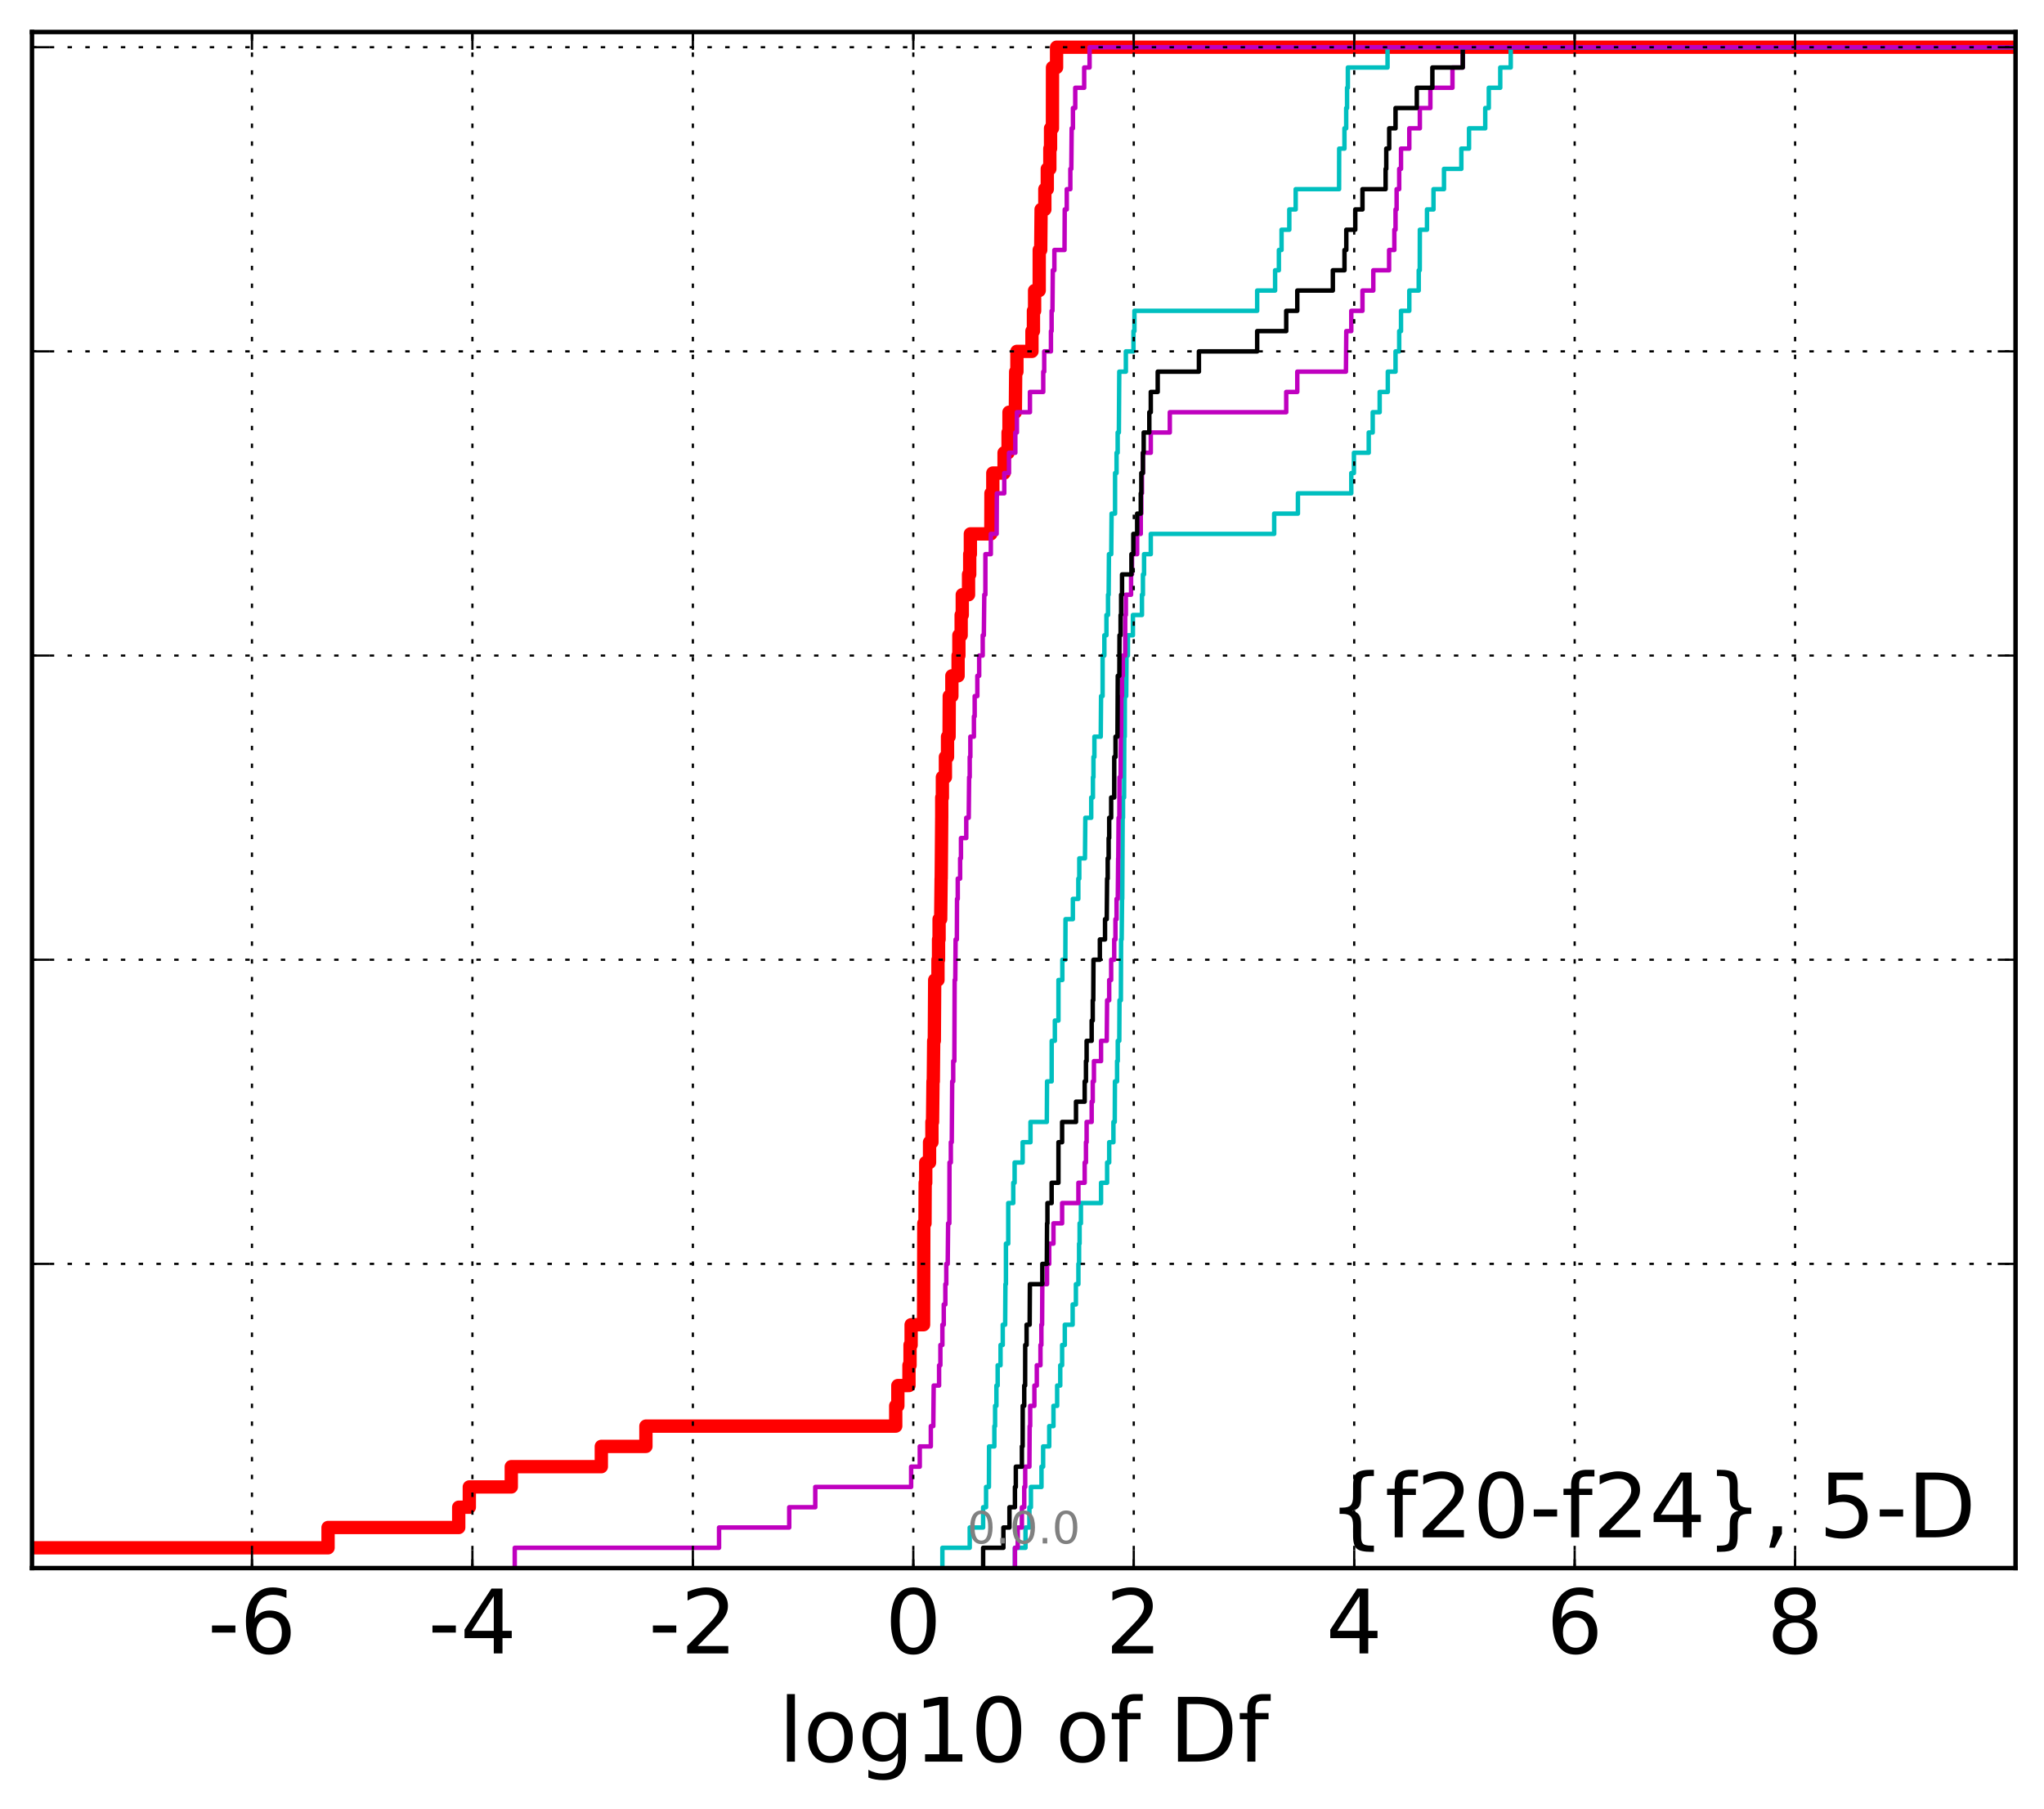 <?xml version="1.0" encoding="utf-8" standalone="no"?>
<!DOCTYPE svg PUBLIC "-//W3C//DTD SVG 1.1//EN"
  "http://www.w3.org/Graphics/SVG/1.1/DTD/svg11.dtd">
<!-- Created with matplotlib (http://matplotlib.org/) -->
<svg height="407pt" version="1.1" viewBox="0 0 460 407" width="460pt" xmlns="http://www.w3.org/2000/svg" xmlns:xlink="http://www.w3.org/1999/xlink">
 <defs>
  <style type="text/css">
*{stroke-linecap:butt;stroke-linejoin:round;stroke-miterlimit:100000;}
  </style>
 </defs>
 <g id="figure_1">
  <g id="patch_1">
   <path d="M 0 407.712 
L 460.8 407.712 
L 460.8 0 
L 0 0 
z
" style="fill:#ffffff;"/>
  </g>
  <g id="axes_1">
   <g id="patch_2">
    <path d="M 7.2 352.8 
L 453.6 352.8 
L 453.6 7.2 
L 7.2 7.2 
z
" style="fill:#ffffff;"/>
   </g>
   <g id="line2d_1">
    <path clip-path="url(#p7dd0a31b04)" d="M -1 348.238 
L 73.828 348.238 
L 73.828 343.675 
L 103.235 343.675 
L 103.235 339.113 
L 105.619 339.113 
L 105.619 334.55 
L 115.064 334.55 
L 115.064 329.988 
L 135.327 329.988 
L 135.327 325.426 
L 145.362 325.426 
L 145.362 320.863 
L 201.582 320.863 
L 201.582 316.301 
L 202.06 316.301 
L 202.06 311.739 
L 204.562 311.739 
L 204.562 307.176 
L 204.803 307.176 
L 204.803 302.614 
L 205.048 302.614 
L 205.048 298.051 
L 207.849 298.051 
L 207.904 275.24 
L 208.17 275.24 
L 208.21 266.115 
L 208.334 266.115 
L 208.334 261.552 
L 209.193 261.552 
L 209.193 256.99 
L 209.728 256.99 
L 209.728 252.428 
L 209.868 252.428 
L 209.968 243.303 
L 210.038 243.303 
L 210.125 234.178 
L 210.268 234.178 
L 210.352 220.491 
L 211.088 220.491 
L 211.088 215.929 
L 211.218 215.929 
L 211.218 211.366 
L 211.34 211.366 
L 211.34 206.804 
L 211.7 206.804 
L 211.799 197.679 
L 211.819 197.679 
L 211.93 183.992 
L 211.935 183.992 
L 211.935 179.43 
L 212.083 179.43 
L 212.083 174.867 
L 212.763 174.867 
L 212.763 170.305 
L 213.24 170.305 
L 213.24 165.743 
L 213.591 165.743 
L 213.629 156.618 
L 214.217 156.618 
L 214.217 152.055 
L 215.617 152.055 
L 215.617 147.493 
L 215.795 147.493 
L 215.795 142.931 
L 216.307 142.931 
L 216.307 138.368 
L 216.559 138.368 
L 216.559 133.806 
L 217.969 133.806 
L 217.969 129.244 
L 218.233 129.244 
L 218.233 124.681 
L 218.379 124.681 
L 218.379 120.119 
L 222.986 120.119 
L 223.013 110.994 
L 223.431 110.994 
L 223.431 106.432 
L 225.965 106.432 
L 225.965 101.869 
L 226.865 101.869 
L 226.865 97.307 
L 227.071 97.307 
L 227.071 92.745 
L 228.501 92.745 
L 228.579 83.62 
L 228.855 83.62 
L 228.855 79.057 
L 232.238 79.057 
L 232.238 74.495 
L 232.573 74.495 
L 232.573 69.933 
L 232.835 69.933 
L 232.835 65.37 
L 233.871 65.37 
L 233.878 56.246 
L 234.214 56.246 
L 234.296 47.121 
L 235.138 47.121 
L 235.138 42.558 
L 235.69 42.558 
L 235.69 37.996 
L 236.264 37.996 
L 236.264 33.434 
L 236.425 33.434 
L 236.425 28.871 
L 236.85 28.871 
L 236.866 15.184 
L 237.78 15.184 
L 237.78 10.622 
L 237.78 10.622 
L 453.6 10.622 
L 453.6 10.622 
" style="fill:none;stroke:#ff0000;stroke-linecap:square;stroke-width:3.0;"/>
   </g>
   <g id="line2d_2">
    <path clip-path="url(#p7dd0a31b04)" d="M 228.41 352.8 
L 228.41 348.238 
L 230.789 348.238 
L 230.789 343.675 
L 231.668 343.675 
L 231.668 339.113 
L 232.007 339.113 
L 232.007 334.55 
L 234.384 334.55 
L 234.384 329.988 
L 234.759 329.988 
L 234.759 325.426 
L 236.127 325.426 
L 236.127 320.863 
L 237.081 320.863 
L 237.081 316.301 
L 237.91 316.301 
L 237.91 311.739 
L 238.609 311.739 
L 238.609 307.176 
L 239.028 307.176 
L 239.028 302.614 
L 239.632 302.614 
L 239.632 298.051 
L 241.398 298.051 
L 241.398 293.489 
L 242.129 293.489 
L 242.129 288.927 
L 242.694 288.927 
L 242.694 284.364 
L 242.846 284.364 
L 242.846 279.802 
L 242.963 279.802 
L 242.963 275.24 
L 243.261 275.24 
L 243.261 270.677 
L 247.791 270.677 
L 247.791 266.115 
L 249.156 266.115 
L 249.156 261.552 
L 249.623 261.552 
L 249.623 256.99 
L 250.574 256.99 
L 250.574 252.428 
L 250.875 252.428 
L 250.916 243.303 
L 251.398 243.303 
L 251.398 238.741 
L 251.554 238.741 
L 251.554 234.178 
L 251.895 234.178 
L 251.942 225.053 
L 252.252 225.053 
L 252.307 211.366 
L 252.432 211.366 
L 252.517 202.242 
L 252.563 202.242 
L 252.652 183.992 
L 252.738 183.992 
L 252.738 179.43 
L 252.974 179.43 
L 253.02 165.743 
L 253.128 165.743 
L 253.148 156.618 
L 253.452 156.618 
L 253.518 147.493 
L 253.838 147.493 
L 253.838 142.931 
L 254.96 142.931 
L 254.96 138.368 
L 256.998 138.368 
L 256.998 133.806 
L 257.216 133.806 
L 257.216 129.244 
L 257.469 129.244 
L 257.469 124.681 
L 258.984 124.681 
L 258.984 120.119 
L 286.753 120.119 
L 286.753 115.556 
L 292.096 115.556 
L 292.096 110.994 
L 304.107 110.994 
L 304.107 106.432 
L 304.699 106.432 
L 304.699 101.869 
L 308.032 101.869 
L 308.032 97.307 
L 308.928 97.307 
L 308.928 92.745 
L 310.495 92.745 
L 310.495 88.182 
L 312.325 88.182 
L 312.325 83.62 
L 314.062 83.62 
L 314.062 79.057 
L 314.887 79.057 
L 314.887 74.495 
L 315.298 74.495 
L 315.298 69.933 
L 317.16 69.933 
L 317.16 65.37 
L 319.283 65.37 
L 319.283 60.808 
L 319.516 60.808 
L 319.537 51.683 
L 321.142 51.683 
L 321.142 47.121 
L 322.608 47.121 
L 322.608 42.558 
L 324.969 42.558 
L 324.969 37.996 
L 328.873 37.996 
L 328.873 33.434 
L 330.603 33.434 
L 330.603 28.871 
L 334.252 28.871 
L 334.252 24.309 
L 335.052 24.309 
L 335.052 19.747 
L 337.631 19.747 
L 337.631 15.184 
L 339.988 15.184 
L 339.988 10.622 
L 339.988 10.622 
L 453.6 10.622 
L 453.6 10.622 
" style="fill:none;stroke:#00bfbf;stroke-linecap:square;"/>
   </g>
   <g id="line2d_3">
    <path clip-path="url(#p7dd0a31b04)" d="M 228.41 352.8 
L 228.41 348.238 
L 229.037 348.238 
L 229.037 343.675 
L 229.976 343.675 
L 229.976 339.113 
L 230.504 339.113 
L 230.504 334.55 
L 230.725 334.55 
L 230.725 329.988 
L 231.668 329.988 
L 231.724 320.863 
L 231.842 320.863 
L 231.842 316.301 
L 232.788 316.301 
L 232.788 311.739 
L 233.329 311.739 
L 233.329 307.176 
L 234.158 307.176 
L 234.158 302.614 
L 234.361 302.614 
L 234.361 298.051 
L 234.523 298.051 
L 234.572 288.927 
L 235.639 288.927 
L 235.639 284.364 
L 236.127 284.364 
L 236.127 279.802 
L 237.081 279.802 
L 237.081 275.24 
L 239.028 275.24 
L 239.028 270.677 
L 242.694 270.677 
L 242.694 266.115 
L 244.105 266.115 
L 244.105 261.552 
L 244.393 261.552 
L 244.393 256.99 
L 244.542 256.99 
L 244.542 252.428 
L 245.679 252.428 
L 245.679 247.865 
L 245.922 247.865 
L 245.922 243.303 
L 246.189 243.303 
L 246.189 238.741 
L 247.791 238.741 
L 247.791 234.178 
L 249.072 234.178 
L 249.156 225.053 
L 249.623 225.053 
L 249.623 220.491 
L 250.065 220.491 
L 250.065 215.929 
L 250.753 215.929 
L 250.753 211.366 
L 251.028 211.366 
L 251.028 206.804 
L 251.282 206.804 
L 251.282 202.242 
L 251.554 202.242 
L 251.641 193.117 
L 251.668 193.117 
L 251.739 183.992 
L 251.908 183.992 
L 251.942 174.867 
L 252.181 174.867 
L 252.252 165.743 
L 252.307 165.743 
L 252.361 156.618 
L 252.515 156.618 
L 252.515 152.055 
L 252.699 152.055 
L 252.699 147.493 
L 253.219 147.493 
L 253.231 138.368 
L 253.375 138.368 
L 253.375 133.806 
L 254.547 133.806 
L 254.547 129.244 
L 254.758 129.244 
L 254.758 124.681 
L 255.914 124.681 
L 255.914 120.119 
L 256.73 120.119 
L 256.73 115.556 
L 256.852 115.556 
L 256.852 110.994 
L 256.998 110.994 
L 256.998 106.432 
L 257.216 106.432 
L 257.216 101.869 
L 258.984 101.869 
L 258.984 97.307 
L 263.263 97.307 
L 263.263 92.745 
L 289.464 92.745 
L 289.464 88.182 
L 291.952 88.182 
L 291.952 83.62 
L 302.899 83.62 
L 302.982 74.495 
L 304.107 74.495 
L 304.107 69.933 
L 306.624 69.933 
L 306.624 65.37 
L 309.061 65.37 
L 309.061 60.808 
L 312.616 60.808 
L 312.616 56.246 
L 313.794 56.246 
L 313.794 51.683 
L 314.062 51.683 
L 314.062 47.121 
L 314.308 47.121 
L 314.308 42.558 
L 314.887 42.558 
L 314.887 37.996 
L 315.298 37.996 
L 315.298 33.434 
L 317.16 33.434 
L 317.16 28.871 
L 319.537 28.871 
L 319.537 24.309 
L 321.905 24.309 
L 321.905 19.747 
L 326.876 19.747 
L 326.876 15.184 
L 329.196 15.184 
L 329.196 10.622 
L 329.196 10.622 
L 453.6 10.622 
L 453.6 10.622 
" style="fill:none;stroke:#bf00bf;stroke-linecap:square;"/>
   </g>
   <g id="line2d_4">
    <path clip-path="url(#p7dd0a31b04)" d="M 221.253 352.8 
L 221.253 348.238 
L 225.816 348.238 
L 225.816 343.675 
L 227.177 343.675 
L 227.177 339.113 
L 228.41 339.113 
L 228.41 334.55 
L 228.609 334.55 
L 228.609 329.988 
L 229.976 329.988 
L 229.976 325.426 
L 230.146 325.426 
L 230.162 316.301 
L 230.504 316.301 
L 230.504 311.739 
L 230.707 311.739 
L 230.725 302.614 
L 231.033 302.614 
L 231.033 298.051 
L 231.724 298.051 
L 231.777 288.927 
L 234.572 288.927 
L 234.572 284.364 
L 235.584 284.364 
L 235.639 275.24 
L 235.725 275.24 
L 235.725 270.677 
L 236.671 270.677 
L 236.671 266.115 
L 238.203 266.115 
L 238.206 256.99 
L 239.028 256.99 
L 239.028 252.428 
L 242.153 252.428 
L 242.153 247.865 
L 244.105 247.865 
L 244.105 243.303 
L 244.393 243.303 
L 244.393 238.741 
L 244.542 238.741 
L 244.542 234.178 
L 245.679 234.178 
L 245.679 229.616 
L 245.922 229.616 
L 245.922 225.053 
L 246.041 225.053 
L 246.083 215.929 
L 247.521 215.929 
L 247.521 211.366 
L 248.687 211.366 
L 248.687 206.804 
L 249.072 206.804 
L 249.156 197.679 
L 249.289 197.679 
L 249.289 193.117 
L 249.5 193.117 
L 249.5 188.554 
L 249.623 188.554 
L 249.623 183.992 
L 250.065 183.992 
L 250.065 179.43 
L 250.753 179.43 
L 250.764 170.305 
L 251.047 170.305 
L 251.047 165.743 
L 251.482 165.743 
L 251.554 152.055 
L 251.908 152.055 
L 251.942 142.931 
L 252.188 142.931 
L 252.188 138.368 
L 252.307 138.368 
L 252.307 133.806 
L 252.515 133.806 
L 252.515 129.244 
L 254.627 129.244 
L 254.627 124.681 
L 255.055 124.681 
L 255.055 120.119 
L 255.914 120.119 
L 255.914 115.556 
L 256.73 115.556 
L 256.73 110.994 
L 256.852 110.994 
L 256.852 106.432 
L 257.216 106.432 
L 257.216 101.869 
L 257.386 101.869 
L 257.386 97.307 
L 258.652 97.307 
L 258.652 92.745 
L 258.984 92.745 
L 258.984 88.182 
L 260.541 88.182 
L 260.541 83.62 
L 269.816 83.62 
L 269.816 79.057 
L 282.925 79.057 
L 282.925 74.495 
L 289.464 74.495 
L 289.464 69.933 
L 291.952 69.933 
L 291.952 65.37 
L 299.956 65.37 
L 299.956 60.808 
L 302.575 60.808 
L 302.575 56.246 
L 302.982 56.246 
L 302.982 51.683 
L 305.003 51.683 
L 305.003 47.121 
L 306.624 47.121 
L 306.624 42.558 
L 311.828 42.558 
L 311.828 37.996 
L 311.978 37.996 
L 311.978 33.434 
L 312.638 33.434 
L 312.638 28.871 
L 314.062 28.871 
L 314.062 24.309 
L 318.853 24.309 
L 318.853 19.747 
L 322.355 19.747 
L 322.355 15.184 
L 329.196 15.184 
L 329.196 10.622 
L 329.196 10.622 
L 453.6 10.622 
L 453.6 10.622 
" style="fill:none;stroke:#000000;stroke-linecap:square;"/>
   </g>
   <g id="line2d_5">
    <path clip-path="url(#p7dd0a31b04)" d="M 212.083 352.8 
L 212.083 348.238 
L 218.233 348.238 
L 218.233 343.675 
L 221.253 343.675 
L 221.253 339.113 
L 221.914 339.113 
L 221.914 334.55 
L 222.557 334.55 
L 222.589 325.426 
L 223.781 325.426 
L 223.781 320.863 
L 223.944 320.863 
L 223.944 316.301 
L 224.241 316.301 
L 224.241 311.739 
L 224.524 311.739 
L 224.524 307.176 
L 225.171 307.176 
L 225.171 302.614 
L 225.669 302.614 
L 225.669 298.051 
L 226.208 298.051 
L 226.272 288.927 
L 226.385 288.927 
L 226.385 279.802 
L 226.904 279.802 
L 226.905 270.677 
L 228.034 270.677 
L 228.034 266.115 
L 228.338 266.115 
L 228.338 261.552 
L 230.146 261.552 
L 230.146 256.99 
L 231.909 256.99 
L 231.909 252.428 
L 235.584 252.428 
L 235.639 243.303 
L 236.671 243.303 
L 236.685 234.178 
L 237.393 234.178 
L 237.393 229.616 
L 238.203 229.616 
L 238.206 220.491 
L 239.079 220.491 
L 239.079 215.929 
L 239.755 215.929 
L 239.792 206.804 
L 241.447 206.804 
L 241.447 202.242 
L 242.676 202.242 
L 242.676 197.679 
L 242.893 197.679 
L 242.893 193.117 
L 244.17 193.117 
L 244.255 183.992 
L 245.58 183.992 
L 245.58 179.43 
L 245.965 179.43 
L 245.965 174.867 
L 246.083 174.867 
L 246.083 170.305 
L 246.295 170.305 
L 246.295 165.743 
L 247.72 165.743 
L 247.794 156.618 
L 248.14 156.618 
L 248.143 147.493 
L 248.534 147.493 
L 248.534 142.931 
L 249.004 142.931 
L 249.004 138.368 
L 249.359 138.368 
L 249.359 133.806 
L 249.5 133.806 
L 249.568 124.681 
L 250.083 124.681 
L 250.16 115.556 
L 250.942 115.556 
L 250.949 106.432 
L 251.281 106.432 
L 251.281 101.869 
L 251.529 101.869 
L 251.529 97.307 
L 251.801 97.307 
L 251.89 83.62 
L 253.372 83.62 
L 253.372 79.057 
L 255.088 79.057 
L 255.088 74.495 
L 255.303 74.495 
L 255.303 69.933 
L 282.925 69.933 
L 282.925 65.37 
L 286.961 65.37 
L 286.961 60.808 
L 287.809 60.808 
L 287.809 56.246 
L 288.413 56.246 
L 288.413 51.683 
L 290.156 51.683 
L 290.156 47.121 
L 291.592 47.121 
L 291.592 42.558 
L 301.359 42.558 
L 301.38 33.434 
L 302.567 33.434 
L 302.567 28.871 
L 302.958 28.871 
L 302.958 24.309 
L 303.155 24.309 
L 303.155 19.747 
L 303.335 19.747 
L 303.335 15.184 
L 312.265 15.184 
L 312.265 10.622 
L 312.265 10.622 
L 453.6 10.622 
L 453.6 10.622 
" style="fill:none;stroke:#00bfbf;stroke-linecap:square;"/>
   </g>
   <g id="line2d_6">
    <path clip-path="url(#p7dd0a31b04)" d="M 115.841 352.8 
L 115.841 348.238 
L 161.823 348.238 
L 161.823 343.675 
L 177.614 343.675 
L 177.614 339.113 
L 183.476 339.113 
L 183.476 334.55 
L 205.048 334.55 
L 205.048 329.988 
L 206.993 329.988 
L 206.993 325.426 
L 209.482 325.426 
L 209.482 320.863 
L 210.038 320.863 
L 210.125 311.739 
L 211.34 311.739 
L 211.34 307.176 
L 211.633 307.176 
L 211.633 302.614 
L 212.083 302.614 
L 212.083 298.051 
L 212.393 298.051 
L 212.393 293.489 
L 212.751 293.489 
L 212.751 288.927 
L 212.96 288.927 
L 212.96 284.364 
L 213.282 284.364 
L 213.375 275.24 
L 213.647 275.24 
L 213.686 261.552 
L 213.985 261.552 
L 213.985 256.99 
L 214.194 256.99 
L 214.292 243.303 
L 214.523 243.303 
L 214.523 238.741 
L 214.777 238.741 
L 214.842 220.491 
L 214.985 220.491 
L 215.057 211.366 
L 215.341 211.366 
L 215.379 202.242 
L 215.543 202.242 
L 215.543 197.679 
L 216.076 197.679 
L 216.076 193.117 
L 216.264 193.117 
L 216.264 188.554 
L 217.457 188.554 
L 217.457 183.992 
L 218.009 183.992 
L 218.101 174.867 
L 218.233 174.867 
L 218.233 170.305 
L 218.379 170.305 
L 218.379 165.743 
L 219.179 165.743 
L 219.179 161.18 
L 219.352 161.18 
L 219.352 156.618 
L 219.949 156.618 
L 219.949 152.055 
L 220.364 152.055 
L 220.364 147.493 
L 221.158 147.493 
L 221.158 142.931 
L 221.412 142.931 
L 221.515 133.806 
L 221.757 133.806 
L 221.765 124.681 
L 222.986 124.681 
L 222.986 120.119 
L 224.29 120.119 
L 224.334 110.994 
L 226.007 110.994 
L 226.007 106.432 
L 227.071 106.432 
L 227.071 101.869 
L 228.501 101.869 
L 228.501 97.307 
L 228.855 97.307 
L 228.855 92.745 
L 231.786 92.745 
L 231.786 88.182 
L 234.784 88.182 
L 234.784 83.62 
L 235 83.62 
L 235 79.057 
L 236.514 79.057 
L 236.514 74.495 
L 236.666 74.495 
L 236.666 69.933 
L 236.855 69.933 
L 236.933 60.808 
L 237.285 60.808 
L 237.285 56.246 
L 239.569 56.246 
L 239.618 47.121 
L 240.075 47.121 
L 240.075 42.558 
L 240.879 42.558 
L 240.879 37.996 
L 241.098 37.996 
L 241.18 28.871 
L 241.463 28.871 
L 241.463 24.309 
L 241.984 24.309 
L 241.984 19.747 
L 243.995 19.747 
L 243.995 15.184 
L 245.208 15.184 
L 245.208 10.622 
L 245.208 10.622 
L 453.6 10.622 
L 453.6 10.622 
" style="fill:none;stroke:#bf00bf;stroke-linecap:square;"/>
   </g>
   <g id="patch_3">
    <path d="M 7.2 7.2 
L 453.6 7.2 
" style="fill:none;stroke:#000000;stroke-linecap:square;stroke-linejoin:miter;"/>
   </g>
   <g id="patch_4">
    <path d="M 453.6 352.8 
L 453.6 7.2 
" style="fill:none;stroke:#000000;stroke-linecap:square;stroke-linejoin:miter;"/>
   </g>
   <g id="patch_5">
    <path d="M 7.2 352.8 
L 453.6 352.8 
" style="fill:none;stroke:#000000;stroke-linecap:square;stroke-linejoin:miter;"/>
   </g>
   <g id="patch_6">
    <path d="M 7.2 352.8 
L 7.2 7.2 
" style="fill:none;stroke:#000000;stroke-linecap:square;stroke-linejoin:miter;"/>
   </g>
   <g id="matplotlib.axis_1">
    <g id="xtick_1"/>
    <g id="xtick_2">
     <g id="line2d_7">
      <path clip-path="url(#p7dd0a31b04)" d="M 56.705 352.8 
L 56.705 7.2 
" style="fill:none;stroke:#000000;stroke-dasharray:1,3;stroke-dashoffset:0.0;stroke-width:0.5;"/>
     </g>
     <g id="line2d_8">
      <defs>
       <path d="M 0 0 
L 0 -4 
" id="m5641d8909d" style="stroke:#000000;stroke-width:0.5;"/>
      </defs>
      <g>
       <use style="stroke:#000000;stroke-width:0.5;" x="56.705" xlink:href="#m5641d8909d" y="352.8"/>
      </g>
     </g>
     <g id="line2d_9">
      <defs>
       <path d="M 0 0 
L 0 4 
" id="m20682550f2" style="stroke:#000000;stroke-width:0.5;"/>
      </defs>
      <g>
       <use style="stroke:#000000;stroke-width:0.5;" x="56.705" xlink:href="#m20682550f2" y="7.2"/>
      </g>
     </g>
     <g id="text_1">
      <!-- -6 -->
      <defs>
       <path d="M 33.016 40.375 
Q 26.375 40.375 22.484 35.828 
Q 18.609 31.297 18.609 23.391 
Q 18.609 15.531 22.484 10.953 
Q 26.375 6.391 33.016 6.391 
Q 39.656 6.391 43.531 10.953 
Q 47.406 15.531 47.406 23.391 
Q 47.406 31.297 43.531 35.828 
Q 39.656 40.375 33.016 40.375 
M 52.594 71.297 
L 52.594 62.312 
Q 48.875 64.062 45.094 64.984 
Q 41.312 65.922 37.594 65.922 
Q 27.828 65.922 22.672 59.328 
Q 17.531 52.734 16.797 39.406 
Q 19.672 43.656 24.016 45.922 
Q 28.375 48.188 33.594 48.188 
Q 44.578 48.188 50.953 41.516 
Q 57.328 34.859 57.328 23.391 
Q 57.328 12.156 50.688 5.359 
Q 44.047 -1.422 33.016 -1.422 
Q 20.359 -1.422 13.672 8.266 
Q 6.984 17.969 6.984 36.375 
Q 6.984 53.656 15.188 63.938 
Q 23.391 74.219 37.203 74.219 
Q 40.922 74.219 44.703 73.484 
Q 48.484 72.75 52.594 71.297 
" id="BitstreamVeraSans-Roman-36"/>
       <path d="M 4.891 31.391 
L 31.203 31.391 
L 31.203 23.391 
L 4.891 23.391 
z
" id="BitstreamVeraSans-Roman-2d"/>
      </defs>
      <g transform="translate(46.734 371.997)scale(0.2 -0.2)">
       <use xlink:href="#BitstreamVeraSans-Roman-2d"/>
       <use x="36.084" xlink:href="#BitstreamVeraSans-Roman-36"/>
      </g>
     </g>
    </g>
    <g id="xtick_3">
     <g id="line2d_10">
      <path clip-path="url(#p7dd0a31b04)" d="M 106.317 352.8 
L 106.317 7.2 
" style="fill:none;stroke:#000000;stroke-dasharray:1,3;stroke-dashoffset:0.0;stroke-width:0.5;"/>
     </g>
     <g id="line2d_11">
      <g>
       <use style="stroke:#000000;stroke-width:0.5;" x="106.317" xlink:href="#m5641d8909d" y="352.8"/>
      </g>
     </g>
     <g id="line2d_12">
      <g>
       <use style="stroke:#000000;stroke-width:0.5;" x="106.317" xlink:href="#m20682550f2" y="7.2"/>
      </g>
     </g>
     <g id="text_2">
      <!-- -4 -->
      <defs>
       <path d="M 37.797 64.312 
L 12.891 25.391 
L 37.797 25.391 
z
M 35.203 72.906 
L 47.609 72.906 
L 47.609 25.391 
L 58.016 25.391 
L 58.016 17.188 
L 47.609 17.188 
L 47.609 0 
L 37.797 0 
L 37.797 17.188 
L 4.891 17.188 
L 4.891 26.703 
z
" id="BitstreamVeraSans-Roman-34"/>
      </defs>
      <g transform="translate(96.346 371.997)scale(0.2 -0.2)">
       <use xlink:href="#BitstreamVeraSans-Roman-2d"/>
       <use x="36.084" xlink:href="#BitstreamVeraSans-Roman-34"/>
      </g>
     </g>
    </g>
    <g id="xtick_4">
     <g id="line2d_13">
      <path clip-path="url(#p7dd0a31b04)" d="M 155.929 352.8 
L 155.929 7.2 
" style="fill:none;stroke:#000000;stroke-dasharray:1,3;stroke-dashoffset:0.0;stroke-width:0.5;"/>
     </g>
     <g id="line2d_14">
      <g>
       <use style="stroke:#000000;stroke-width:0.5;" x="155.929" xlink:href="#m5641d8909d" y="352.8"/>
      </g>
     </g>
     <g id="line2d_15">
      <g>
       <use style="stroke:#000000;stroke-width:0.5;" x="155.929" xlink:href="#m20682550f2" y="7.2"/>
      </g>
     </g>
     <g id="text_3">
      <!-- -2 -->
      <defs>
       <path d="M 19.188 8.297 
L 53.609 8.297 
L 53.609 0 
L 7.328 0 
L 7.328 8.297 
Q 12.938 14.109 22.625 23.891 
Q 32.328 33.688 34.812 36.531 
Q 39.547 41.844 41.422 45.531 
Q 43.312 49.219 43.312 52.781 
Q 43.312 58.594 39.234 62.25 
Q 35.156 65.922 28.609 65.922 
Q 23.969 65.922 18.812 64.312 
Q 13.672 62.703 7.812 59.422 
L 7.812 69.391 
Q 13.766 71.781 18.938 73 
Q 24.125 74.219 28.422 74.219 
Q 39.75 74.219 46.484 68.547 
Q 53.219 62.891 53.219 53.422 
Q 53.219 48.922 51.531 44.891 
Q 49.859 40.875 45.406 35.406 
Q 44.188 33.984 37.641 27.219 
Q 31.109 20.453 19.188 8.297 
" id="BitstreamVeraSans-Roman-32"/>
      </defs>
      <g transform="translate(145.958 371.997)scale(0.2 -0.2)">
       <use xlink:href="#BitstreamVeraSans-Roman-2d"/>
       <use x="36.084" xlink:href="#BitstreamVeraSans-Roman-32"/>
      </g>
     </g>
    </g>
    <g id="xtick_5">
     <g id="line2d_16">
      <path clip-path="url(#p7dd0a31b04)" d="M 205.54 352.8 
L 205.54 7.2 
" style="fill:none;stroke:#000000;stroke-dasharray:1,3;stroke-dashoffset:0.0;stroke-width:0.5;"/>
     </g>
     <g id="line2d_17">
      <g>
       <use style="stroke:#000000;stroke-width:0.5;" x="205.54" xlink:href="#m5641d8909d" y="352.8"/>
      </g>
     </g>
     <g id="line2d_18">
      <g>
       <use style="stroke:#000000;stroke-width:0.5;" x="205.54" xlink:href="#m20682550f2" y="7.2"/>
      </g>
     </g>
     <g id="text_4">
      <!-- 0 -->
      <defs>
       <path d="M 31.781 66.406 
Q 24.172 66.406 20.328 58.906 
Q 16.5 51.422 16.5 36.375 
Q 16.5 21.391 20.328 13.891 
Q 24.172 6.391 31.781 6.391 
Q 39.453 6.391 43.281 13.891 
Q 47.125 21.391 47.125 36.375 
Q 47.125 51.422 43.281 58.906 
Q 39.453 66.406 31.781 66.406 
M 31.781 74.219 
Q 44.047 74.219 50.516 64.516 
Q 56.984 54.828 56.984 36.375 
Q 56.984 17.969 50.516 8.266 
Q 44.047 -1.422 31.781 -1.422 
Q 19.531 -1.422 13.062 8.266 
Q 6.594 17.969 6.594 36.375 
Q 6.594 54.828 13.062 64.516 
Q 19.531 74.219 31.781 74.219 
" id="BitstreamVeraSans-Roman-30"/>
      </defs>
      <g transform="translate(199.178 371.997)scale(0.2 -0.2)">
       <use xlink:href="#BitstreamVeraSans-Roman-30"/>
      </g>
     </g>
    </g>
    <g id="xtick_6">
     <g id="line2d_19">
      <path clip-path="url(#p7dd0a31b04)" d="M 255.152 352.8 
L 255.152 7.2 
" style="fill:none;stroke:#000000;stroke-dasharray:1,3;stroke-dashoffset:0.0;stroke-width:0.5;"/>
     </g>
     <g id="line2d_20">
      <g>
       <use style="stroke:#000000;stroke-width:0.5;" x="255.152" xlink:href="#m5641d8909d" y="352.8"/>
      </g>
     </g>
     <g id="line2d_21">
      <g>
       <use style="stroke:#000000;stroke-width:0.5;" x="255.152" xlink:href="#m20682550f2" y="7.2"/>
      </g>
     </g>
     <g id="text_5">
      <!-- 2 -->
      <g transform="translate(248.79 371.997)scale(0.2 -0.2)">
       <use xlink:href="#BitstreamVeraSans-Roman-32"/>
      </g>
     </g>
    </g>
    <g id="xtick_7">
     <g id="line2d_22">
      <path clip-path="url(#p7dd0a31b04)" d="M 304.764 352.8 
L 304.764 7.2 
" style="fill:none;stroke:#000000;stroke-dasharray:1,3;stroke-dashoffset:0.0;stroke-width:0.5;"/>
     </g>
     <g id="line2d_23">
      <g>
       <use style="stroke:#000000;stroke-width:0.5;" x="304.764" xlink:href="#m5641d8909d" y="352.8"/>
      </g>
     </g>
     <g id="line2d_24">
      <g>
       <use style="stroke:#000000;stroke-width:0.5;" x="304.764" xlink:href="#m20682550f2" y="7.2"/>
      </g>
     </g>
     <g id="text_6">
      <!-- 4 -->
      <g transform="translate(298.402 371.997)scale(0.2 -0.2)">
       <use xlink:href="#BitstreamVeraSans-Roman-34"/>
      </g>
     </g>
    </g>
    <g id="xtick_8">
     <g id="line2d_25">
      <path clip-path="url(#p7dd0a31b04)" d="M 354.376 352.8 
L 354.376 7.2 
" style="fill:none;stroke:#000000;stroke-dasharray:1,3;stroke-dashoffset:0.0;stroke-width:0.5;"/>
     </g>
     <g id="line2d_26">
      <g>
       <use style="stroke:#000000;stroke-width:0.5;" x="354.376" xlink:href="#m5641d8909d" y="352.8"/>
      </g>
     </g>
     <g id="line2d_27">
      <g>
       <use style="stroke:#000000;stroke-width:0.5;" x="354.376" xlink:href="#m20682550f2" y="7.2"/>
      </g>
     </g>
     <g id="text_7">
      <!-- 6 -->
      <g transform="translate(348.014 371.997)scale(0.2 -0.2)">
       <use xlink:href="#BitstreamVeraSans-Roman-36"/>
      </g>
     </g>
    </g>
    <g id="xtick_9">
     <g id="line2d_28">
      <path clip-path="url(#p7dd0a31b04)" d="M 403.988 352.8 
L 403.988 7.2 
" style="fill:none;stroke:#000000;stroke-dasharray:1,3;stroke-dashoffset:0.0;stroke-width:0.5;"/>
     </g>
     <g id="line2d_29">
      <g>
       <use style="stroke:#000000;stroke-width:0.5;" x="403.988" xlink:href="#m5641d8909d" y="352.8"/>
      </g>
     </g>
     <g id="line2d_30">
      <g>
       <use style="stroke:#000000;stroke-width:0.5;" x="403.988" xlink:href="#m20682550f2" y="7.2"/>
      </g>
     </g>
     <g id="text_8">
      <!-- 8 -->
      <defs>
       <path d="M 31.781 34.625 
Q 24.75 34.625 20.719 30.859 
Q 16.703 27.094 16.703 20.516 
Q 16.703 13.922 20.719 10.156 
Q 24.75 6.391 31.781 6.391 
Q 38.812 6.391 42.859 10.172 
Q 46.922 13.969 46.922 20.516 
Q 46.922 27.094 42.891 30.859 
Q 38.875 34.625 31.781 34.625 
M 21.922 38.812 
Q 15.578 40.375 12.031 44.719 
Q 8.5 49.078 8.5 55.328 
Q 8.5 64.062 14.719 69.141 
Q 20.953 74.219 31.781 74.219 
Q 42.672 74.219 48.875 69.141 
Q 55.078 64.062 55.078 55.328 
Q 55.078 49.078 51.531 44.719 
Q 48 40.375 41.703 38.812 
Q 48.828 37.156 52.797 32.312 
Q 56.781 27.484 56.781 20.516 
Q 56.781 9.906 50.312 4.234 
Q 43.844 -1.422 31.781 -1.422 
Q 19.734 -1.422 13.25 4.234 
Q 6.781 9.906 6.781 20.516 
Q 6.781 27.484 10.781 32.312 
Q 14.797 37.156 21.922 38.812 
M 18.312 54.391 
Q 18.312 48.734 21.844 45.562 
Q 25.391 42.391 31.781 42.391 
Q 38.141 42.391 41.719 45.562 
Q 45.312 48.734 45.312 54.391 
Q 45.312 60.062 41.719 63.234 
Q 38.141 66.406 31.781 66.406 
Q 25.391 66.406 21.844 63.234 
Q 18.312 60.062 18.312 54.391 
" id="BitstreamVeraSans-Roman-38"/>
      </defs>
      <g transform="translate(397.626 371.997)scale(0.2 -0.2)">
       <use xlink:href="#BitstreamVeraSans-Roman-38"/>
      </g>
     </g>
    </g>
    <g id="xtick_10">
     <g id="line2d_31">
      <path clip-path="url(#p7dd0a31b04)" d="M 453.6 352.8 
L 453.6 7.2 
" style="fill:none;stroke:#000000;stroke-dasharray:1,3;stroke-dashoffset:0.0;stroke-width:0.5;"/>
     </g>
     <g id="line2d_32">
      <g>
       <use style="stroke:#000000;stroke-width:0.5;" x="453.6" xlink:href="#m5641d8909d" y="352.8"/>
      </g>
     </g>
     <g id="line2d_33">
      <g>
       <use style="stroke:#000000;stroke-width:0.5;" x="453.6" xlink:href="#m20682550f2" y="7.2"/>
      </g>
     </g>
    </g>
    <g id="xtick_11"/>
    <g id="xtick_12">
     <g id="line2d_34">
      <defs>
       <path d="M 0 0 
L 0 -2 
" id="m9ebe22730d" style="stroke:#000000;stroke-width:0.5;"/>
      </defs>
      <g>
       <use style="stroke:#000000;stroke-width:0.5;" x="56.705" xlink:href="#m9ebe22730d" y="352.8"/>
      </g>
     </g>
     <g id="line2d_35">
      <defs>
       <path d="M 0 0 
L 0 2 
" id="m3af35a8f71" style="stroke:#000000;stroke-width:0.5;"/>
      </defs>
      <g>
       <use style="stroke:#000000;stroke-width:0.5;" x="56.705" xlink:href="#m3af35a8f71" y="7.2"/>
      </g>
     </g>
    </g>
    <g id="xtick_13">
     <g id="line2d_36">
      <g>
       <use style="stroke:#000000;stroke-width:0.5;" x="106.317" xlink:href="#m9ebe22730d" y="352.8"/>
      </g>
     </g>
     <g id="line2d_37">
      <g>
       <use style="stroke:#000000;stroke-width:0.5;" x="106.317" xlink:href="#m3af35a8f71" y="7.2"/>
      </g>
     </g>
    </g>
    <g id="xtick_14">
     <g id="line2d_38">
      <g>
       <use style="stroke:#000000;stroke-width:0.5;" x="155.929" xlink:href="#m9ebe22730d" y="352.8"/>
      </g>
     </g>
     <g id="line2d_39">
      <g>
       <use style="stroke:#000000;stroke-width:0.5;" x="155.929" xlink:href="#m3af35a8f71" y="7.2"/>
      </g>
     </g>
    </g>
    <g id="xtick_15">
     <g id="line2d_40">
      <g>
       <use style="stroke:#000000;stroke-width:0.5;" x="205.54" xlink:href="#m9ebe22730d" y="352.8"/>
      </g>
     </g>
     <g id="line2d_41">
      <g>
       <use style="stroke:#000000;stroke-width:0.5;" x="205.54" xlink:href="#m3af35a8f71" y="7.2"/>
      </g>
     </g>
    </g>
    <g id="xtick_16">
     <g id="line2d_42">
      <g>
       <use style="stroke:#000000;stroke-width:0.5;" x="255.152" xlink:href="#m9ebe22730d" y="352.8"/>
      </g>
     </g>
     <g id="line2d_43">
      <g>
       <use style="stroke:#000000;stroke-width:0.5;" x="255.152" xlink:href="#m3af35a8f71" y="7.2"/>
      </g>
     </g>
    </g>
    <g id="xtick_17">
     <g id="line2d_44">
      <g>
       <use style="stroke:#000000;stroke-width:0.5;" x="304.764" xlink:href="#m9ebe22730d" y="352.8"/>
      </g>
     </g>
     <g id="line2d_45">
      <g>
       <use style="stroke:#000000;stroke-width:0.5;" x="304.764" xlink:href="#m3af35a8f71" y="7.2"/>
      </g>
     </g>
    </g>
    <g id="xtick_18">
     <g id="line2d_46">
      <g>
       <use style="stroke:#000000;stroke-width:0.5;" x="354.376" xlink:href="#m9ebe22730d" y="352.8"/>
      </g>
     </g>
     <g id="line2d_47">
      <g>
       <use style="stroke:#000000;stroke-width:0.5;" x="354.376" xlink:href="#m3af35a8f71" y="7.2"/>
      </g>
     </g>
    </g>
    <g id="xtick_19">
     <g id="line2d_48">
      <g>
       <use style="stroke:#000000;stroke-width:0.5;" x="403.988" xlink:href="#m9ebe22730d" y="352.8"/>
      </g>
     </g>
     <g id="line2d_49">
      <g>
       <use style="stroke:#000000;stroke-width:0.5;" x="403.988" xlink:href="#m3af35a8f71" y="7.2"/>
      </g>
     </g>
    </g>
    <g id="xtick_20">
     <g id="line2d_50">
      <g>
       <use style="stroke:#000000;stroke-width:0.5;" x="453.6" xlink:href="#m9ebe22730d" y="352.8"/>
      </g>
     </g>
     <g id="line2d_51">
      <g>
       <use style="stroke:#000000;stroke-width:0.5;" x="453.6" xlink:href="#m3af35a8f71" y="7.2"/>
      </g>
     </g>
    </g>
    <g id="text_9">
     <!-- log10 of Df -->
     <defs>
      <path id="BitstreamVeraSans-Roman-20"/>
      <path d="M 12.406 8.297 
L 28.516 8.297 
L 28.516 63.922 
L 10.984 60.406 
L 10.984 69.391 
L 28.422 72.906 
L 38.281 72.906 
L 38.281 8.297 
L 54.391 8.297 
L 54.391 0 
L 12.406 0 
z
" id="BitstreamVeraSans-Roman-31"/>
      <path d="M 30.609 48.391 
Q 23.391 48.391 19.188 42.75 
Q 14.984 37.109 14.984 27.297 
Q 14.984 17.484 19.156 11.844 
Q 23.344 6.203 30.609 6.203 
Q 37.797 6.203 41.984 11.859 
Q 46.188 17.531 46.188 27.297 
Q 46.188 37.016 41.984 42.703 
Q 37.797 48.391 30.609 48.391 
M 30.609 56 
Q 42.328 56 49.016 48.375 
Q 55.719 40.766 55.719 27.297 
Q 55.719 13.875 49.016 6.219 
Q 42.328 -1.422 30.609 -1.422 
Q 18.844 -1.422 12.172 6.219 
Q 5.516 13.875 5.516 27.297 
Q 5.516 40.766 12.172 48.375 
Q 18.844 56 30.609 56 
" id="BitstreamVeraSans-Roman-6f"/>
      <path d="M 9.422 75.984 
L 18.406 75.984 
L 18.406 0 
L 9.422 0 
z
" id="BitstreamVeraSans-Roman-6c"/>
      <path d="M 19.672 64.797 
L 19.672 8.109 
L 31.594 8.109 
Q 46.688 8.109 53.688 14.938 
Q 60.688 21.781 60.688 36.531 
Q 60.688 51.172 53.688 57.984 
Q 46.688 64.797 31.594 64.797 
z
M 9.812 72.906 
L 30.078 72.906 
Q 51.266 72.906 61.172 64.094 
Q 71.094 55.281 71.094 36.531 
Q 71.094 17.672 61.125 8.828 
Q 51.172 0 30.078 0 
L 9.812 0 
z
" id="BitstreamVeraSans-Roman-44"/>
      <path d="M 45.406 27.984 
Q 45.406 37.75 41.375 43.109 
Q 37.359 48.484 30.078 48.484 
Q 22.859 48.484 18.828 43.109 
Q 14.797 37.75 14.797 27.984 
Q 14.797 18.266 18.828 12.891 
Q 22.859 7.516 30.078 7.516 
Q 37.359 7.516 41.375 12.891 
Q 45.406 18.266 45.406 27.984 
M 54.391 6.781 
Q 54.391 -7.172 48.188 -13.984 
Q 42 -20.797 29.203 -20.797 
Q 24.469 -20.797 20.266 -20.094 
Q 16.062 -19.391 12.109 -17.922 
L 12.109 -9.188 
Q 16.062 -11.328 19.922 -12.344 
Q 23.781 -13.375 27.781 -13.375 
Q 36.625 -13.375 41.016 -8.766 
Q 45.406 -4.156 45.406 5.172 
L 45.406 9.625 
Q 42.625 4.781 38.281 2.391 
Q 33.938 0 27.875 0 
Q 17.828 0 11.672 7.656 
Q 5.516 15.328 5.516 27.984 
Q 5.516 40.672 11.672 48.328 
Q 17.828 56 27.875 56 
Q 33.938 56 38.281 53.609 
Q 42.625 51.219 45.406 46.391 
L 45.406 54.688 
L 54.391 54.688 
z
" id="BitstreamVeraSans-Roman-67"/>
      <path d="M 37.109 75.984 
L 37.109 68.5 
L 28.516 68.5 
Q 23.688 68.5 21.797 66.547 
Q 19.922 64.594 19.922 59.516 
L 19.922 54.688 
L 34.719 54.688 
L 34.719 47.703 
L 19.922 47.703 
L 19.922 0 
L 10.891 0 
L 10.891 47.703 
L 2.297 47.703 
L 2.297 54.688 
L 10.891 54.688 
L 10.891 58.5 
Q 10.891 67.625 15.141 71.797 
Q 19.391 75.984 28.609 75.984 
z
" id="BitstreamVeraSans-Roman-66"/>
     </defs>
     <g transform="translate(175.214 396.353)scale(0.2 -0.2)">
      <use xlink:href="#BitstreamVeraSans-Roman-6c"/>
      <use x="27.783" xlink:href="#BitstreamVeraSans-Roman-6f"/>
      <use x="88.965" xlink:href="#BitstreamVeraSans-Roman-67"/>
      <use x="152.441" xlink:href="#BitstreamVeraSans-Roman-31"/>
      <use x="216.064" xlink:href="#BitstreamVeraSans-Roman-30"/>
      <use x="279.688" xlink:href="#BitstreamVeraSans-Roman-20"/>
      <use x="311.475" xlink:href="#BitstreamVeraSans-Roman-6f"/>
      <use x="372.656" xlink:href="#BitstreamVeraSans-Roman-66"/>
      <use x="407.861" xlink:href="#BitstreamVeraSans-Roman-20"/>
      <use x="439.648" xlink:href="#BitstreamVeraSans-Roman-44"/>
      <use x="516.65" xlink:href="#BitstreamVeraSans-Roman-66"/>
     </g>
    </g>
   </g>
   <g id="matplotlib.axis_2">
    <g id="ytick_1">
     <g id="line2d_52">
      <path clip-path="url(#p7dd0a31b04)" d="M 7.2 352.8 
L 453.6 352.8 
" style="fill:none;stroke:#000000;stroke-dasharray:1,3;stroke-dashoffset:0.0;stroke-width:0.5;"/>
     </g>
     <g id="line2d_53">
      <defs>
       <path d="M 0 0 
L 4 0 
" id="m6d673b9a95" style="stroke:#000000;stroke-width:0.5;"/>
      </defs>
      <g>
       <use style="stroke:#000000;stroke-width:0.5;" x="7.2" xlink:href="#m6d673b9a95" y="352.8"/>
      </g>
     </g>
     <g id="line2d_54">
      <defs>
       <path d="M 0 0 
L -4 0 
" id="m9f930f9198" style="stroke:#000000;stroke-width:0.5;"/>
      </defs>
      <g>
       <use style="stroke:#000000;stroke-width:0.5;" x="453.6" xlink:href="#m9f930f9198" y="352.8"/>
      </g>
     </g>
    </g>
    <g id="ytick_2">
     <g id="line2d_55">
      <path clip-path="url(#p7dd0a31b04)" d="M 7.2 284.364 
L 453.6 284.364 
" style="fill:none;stroke:#000000;stroke-dasharray:1,3;stroke-dashoffset:0.0;stroke-width:0.5;"/>
     </g>
     <g id="line2d_56">
      <g>
       <use style="stroke:#000000;stroke-width:0.5;" x="7.2" xlink:href="#m6d673b9a95" y="284.364"/>
      </g>
     </g>
     <g id="line2d_57">
      <g>
       <use style="stroke:#000000;stroke-width:0.5;" x="453.6" xlink:href="#m9f930f9198" y="284.364"/>
      </g>
     </g>
    </g>
    <g id="ytick_3">
     <g id="line2d_58">
      <path clip-path="url(#p7dd0a31b04)" d="M 7.2 215.929 
L 453.6 215.929 
" style="fill:none;stroke:#000000;stroke-dasharray:1,3;stroke-dashoffset:0.0;stroke-width:0.5;"/>
     </g>
     <g id="line2d_59">
      <g>
       <use style="stroke:#000000;stroke-width:0.5;" x="7.2" xlink:href="#m6d673b9a95" y="215.929"/>
      </g>
     </g>
     <g id="line2d_60">
      <g>
       <use style="stroke:#000000;stroke-width:0.5;" x="453.6" xlink:href="#m9f930f9198" y="215.929"/>
      </g>
     </g>
    </g>
    <g id="ytick_4">
     <g id="line2d_61">
      <path clip-path="url(#p7dd0a31b04)" d="M 7.2 147.493 
L 453.6 147.493 
" style="fill:none;stroke:#000000;stroke-dasharray:1,3;stroke-dashoffset:0.0;stroke-width:0.5;"/>
     </g>
     <g id="line2d_62">
      <g>
       <use style="stroke:#000000;stroke-width:0.5;" x="7.2" xlink:href="#m6d673b9a95" y="147.493"/>
      </g>
     </g>
     <g id="line2d_63">
      <g>
       <use style="stroke:#000000;stroke-width:0.5;" x="453.6" xlink:href="#m9f930f9198" y="147.493"/>
      </g>
     </g>
    </g>
    <g id="ytick_5">
     <g id="line2d_64">
      <path clip-path="url(#p7dd0a31b04)" d="M 7.2 79.057 
L 453.6 79.057 
" style="fill:none;stroke:#000000;stroke-dasharray:1,3;stroke-dashoffset:0.0;stroke-width:0.5;"/>
     </g>
     <g id="line2d_65">
      <g>
       <use style="stroke:#000000;stroke-width:0.5;" x="7.2" xlink:href="#m6d673b9a95" y="79.057"/>
      </g>
     </g>
     <g id="line2d_66">
      <g>
       <use style="stroke:#000000;stroke-width:0.5;" x="453.6" xlink:href="#m9f930f9198" y="79.057"/>
      </g>
     </g>
    </g>
    <g id="ytick_6">
     <g id="line2d_67">
      <path clip-path="url(#p7dd0a31b04)" d="M 7.2 10.622 
L 453.6 10.622 
" style="fill:none;stroke:#000000;stroke-dasharray:1,3;stroke-dashoffset:0.0;stroke-width:0.5;"/>
     </g>
     <g id="line2d_68">
      <g>
       <use style="stroke:#000000;stroke-width:0.5;" x="7.2" xlink:href="#m6d673b9a95" y="10.622"/>
      </g>
     </g>
     <g id="line2d_69">
      <g>
       <use style="stroke:#000000;stroke-width:0.5;" x="453.6" xlink:href="#m9f930f9198" y="10.622"/>
      </g>
     </g>
    </g>
   </g>
   <g id="text_10">
    <!-- {f20-f24}, 5-D -->
    <defs>
     <path d="M 12.5 -9.281 
L 15.922 -9.281 
Q 22.75 -9.281 24.828 -7.172 
Q 26.906 -5.078 26.906 1.906 
L 26.906 14.016 
Q 26.906 21.625 29.094 25.094 
Q 31.297 28.562 36.719 29.891 
Q 31.297 31.109 29.094 34.562 
Q 26.906 38.031 26.906 45.703 
L 26.906 57.812 
Q 26.906 64.75 24.828 66.875 
Q 22.75 69 15.922 69 
L 12.5 69 
L 12.5 75.984 
L 15.578 75.984 
Q 27.734 75.984 31.812 72.391 
Q 35.891 68.797 35.891 58.016 
L 35.891 46.297 
Q 35.891 39.016 38.516 36.203 
Q 41.156 33.406 48.094 33.406 
L 51.125 33.406 
L 51.125 26.422 
L 48.094 26.422 
Q 41.156 26.422 38.516 23.578 
Q 35.891 20.75 35.891 13.375 
L 35.891 1.703 
Q 35.891 -9.078 31.812 -12.688 
Q 27.734 -16.312 15.578 -16.312 
L 12.5 -16.312 
z
" id="BitstreamVeraSans-Roman-7d"/>
     <path d="M 51.125 -9.281 
L 51.125 -16.312 
L 48.094 -16.312 
Q 35.938 -16.312 31.812 -12.688 
Q 27.688 -9.078 27.688 1.703 
L 27.688 13.375 
Q 27.688 20.75 25.047 23.578 
Q 22.406 26.422 15.484 26.422 
L 12.5 26.422 
L 12.5 33.406 
L 15.484 33.406 
Q 22.469 33.406 25.078 36.203 
Q 27.688 39.016 27.688 46.297 
L 27.688 58.016 
Q 27.688 68.797 31.812 72.391 
Q 35.938 75.984 48.094 75.984 
L 51.125 75.984 
L 51.125 69 
L 47.797 69 
Q 40.922 69 38.812 66.844 
Q 36.719 64.703 36.719 57.812 
L 36.719 45.703 
Q 36.719 38.031 34.5 34.562 
Q 32.281 31.109 26.906 29.891 
Q 32.328 28.562 34.516 25.094 
Q 36.719 21.625 36.719 14.016 
L 36.719 1.906 
Q 36.719 -4.984 38.812 -7.125 
Q 40.922 -9.281 47.797 -9.281 
z
" id="BitstreamVeraSans-Roman-7b"/>
     <path d="M 11.719 12.406 
L 22.016 12.406 
L 22.016 4 
L 14.016 -11.625 
L 7.719 -11.625 
L 11.719 4 
z
" id="BitstreamVeraSans-Roman-2c"/>
     <path d="M 10.797 72.906 
L 49.516 72.906 
L 49.516 64.594 
L 19.828 64.594 
L 19.828 46.734 
Q 21.969 47.469 24.109 47.828 
Q 26.266 48.188 28.422 48.188 
Q 40.625 48.188 47.75 41.5 
Q 54.891 34.812 54.891 23.391 
Q 54.891 11.625 47.562 5.094 
Q 40.234 -1.422 26.906 -1.422 
Q 22.312 -1.422 17.547 -0.641 
Q 12.797 0.141 7.719 1.703 
L 7.719 11.625 
Q 12.109 9.234 16.797 8.062 
Q 21.484 6.891 26.703 6.891 
Q 35.156 6.891 40.078 11.328 
Q 45.016 15.766 45.016 23.391 
Q 45.016 31 40.078 35.438 
Q 35.156 39.891 26.703 39.891 
Q 22.75 39.891 18.812 39.016 
Q 14.891 38.141 10.797 36.281 
z
" id="BitstreamVeraSans-Roman-35"/>
    </defs>
    <g transform="translate(298.972 345.888)scale(0.2 -0.2)">
     <use xlink:href="#BitstreamVeraSans-Roman-7b"/>
     <use x="63.623" xlink:href="#BitstreamVeraSans-Roman-66"/>
     <use x="98.828" xlink:href="#BitstreamVeraSans-Roman-32"/>
     <use x="162.451" xlink:href="#BitstreamVeraSans-Roman-30"/>
     <use x="226.074" xlink:href="#BitstreamVeraSans-Roman-2d"/>
     <use x="262.158" xlink:href="#BitstreamVeraSans-Roman-66"/>
     <use x="297.363" xlink:href="#BitstreamVeraSans-Roman-32"/>
     <use x="360.986" xlink:href="#BitstreamVeraSans-Roman-34"/>
     <use x="424.609" xlink:href="#BitstreamVeraSans-Roman-7d"/>
     <use x="488.232" xlink:href="#BitstreamVeraSans-Roman-2c"/>
     <use x="520.02" xlink:href="#BitstreamVeraSans-Roman-20"/>
     <use x="551.807" xlink:href="#BitstreamVeraSans-Roman-35"/>
     <use x="615.43" xlink:href="#BitstreamVeraSans-Roman-2d"/>
     <use x="651.514" xlink:href="#BitstreamVeraSans-Roman-44"/>
    </g>
   </g>
   <g id="text_11">
    <!-- 0.0.0 -->
    <defs>
     <path d="M 10.688 12.406 
L 21 12.406 
L 21 0 
L 10.688 0 
z
" id="BitstreamVeraSans-Roman-2e"/>
    </defs>
    <g style="fill:#808080;" transform="translate(217.678 347.264)scale(0.1 -0.1)">
     <use xlink:href="#BitstreamVeraSans-Roman-30"/>
     <use x="63.623" xlink:href="#BitstreamVeraSans-Roman-2e"/>
     <use x="95.41" xlink:href="#BitstreamVeraSans-Roman-30"/>
     <use x="159.033" xlink:href="#BitstreamVeraSans-Roman-2e"/>
     <use x="190.82" xlink:href="#BitstreamVeraSans-Roman-30"/>
    </g>
   </g>
  </g>
 </g>
 <defs>
  <clipPath id="p7dd0a31b04">
   <rect height="345.6" width="446.4" x="7.2" y="7.2"/>
  </clipPath>
 </defs>
</svg>
